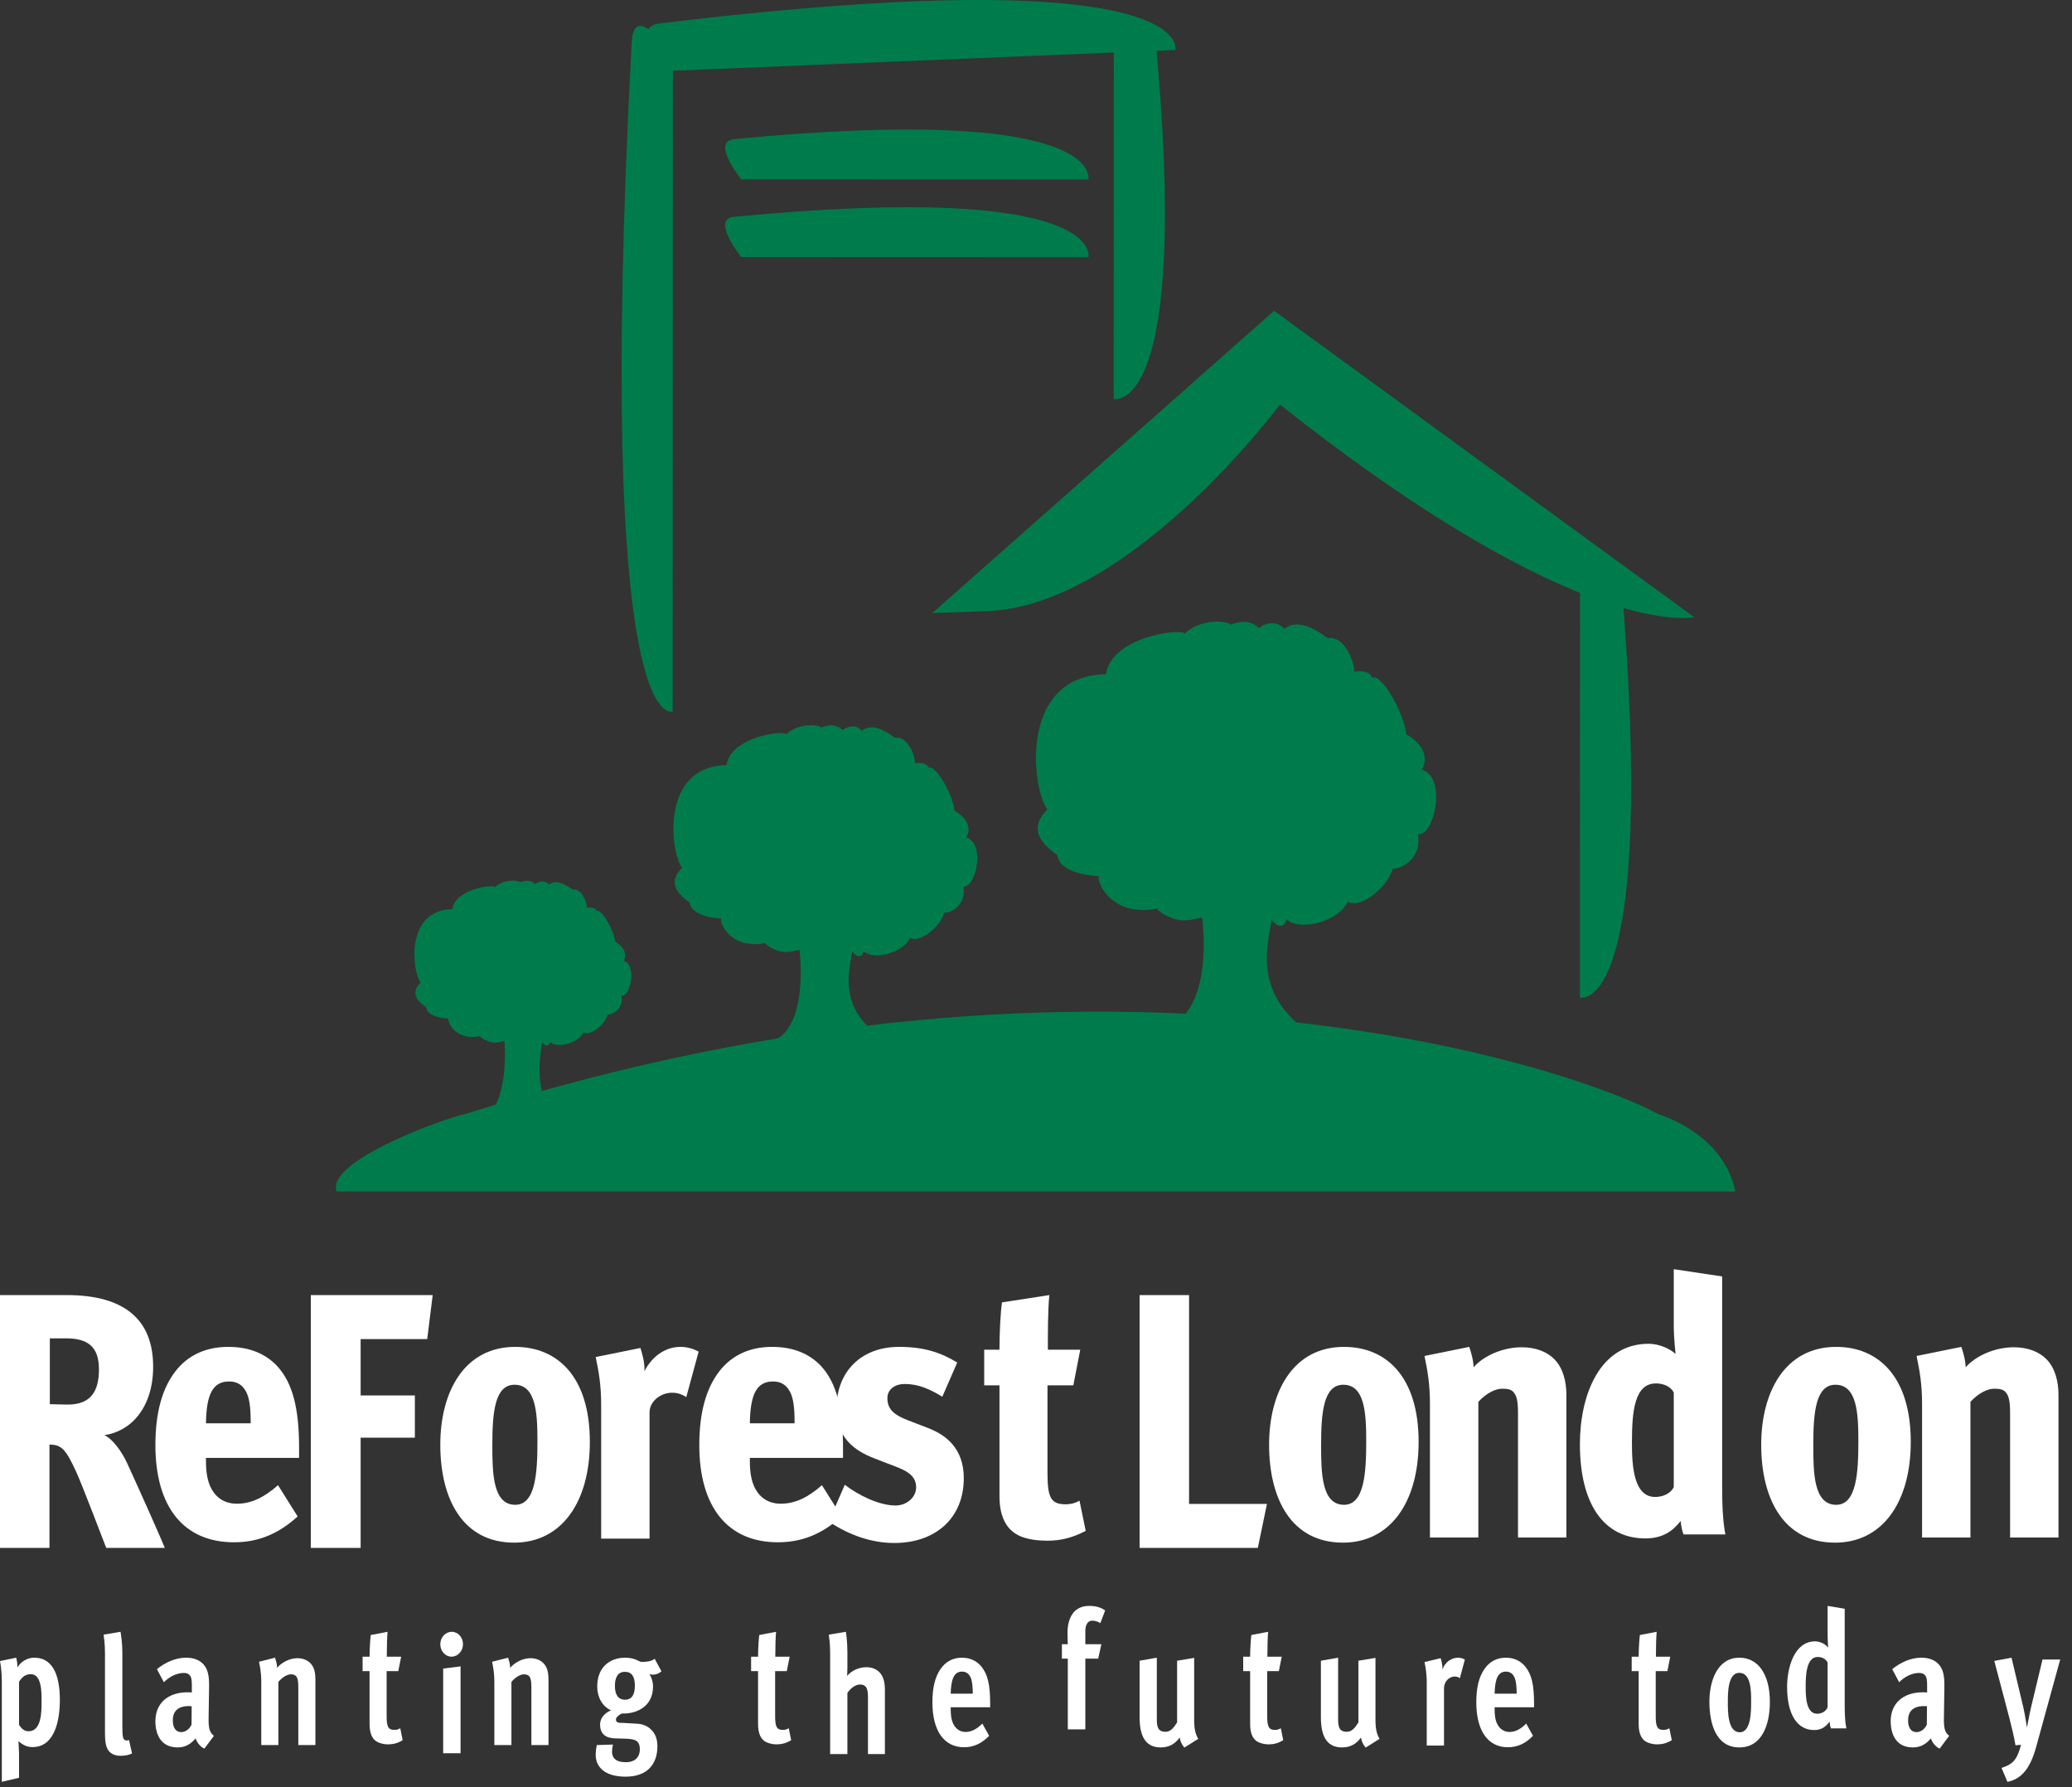 <?xml version="1.0" encoding="UTF-8" standalone="no"?>
<svg width="80px" height="69px" viewBox="0 0 80 69" version="1.1" xmlns="http://www.w3.org/2000/svg" xmlns:xlink="http://www.w3.org/1999/xlink" xmlns:sketch="http://www.bohemiancoding.com/sketch/ns">
    <rect x="0" y="0" width="80" height="69" fill="#333333" stroke="none"/>
    <title>Untitled</title>
    <description>Created with Sketch (http://www.bohemiancoding.com/sketch)</description>
    <defs></defs>
    <g id="Page-1" stroke="none" stroke-width="1" fill="none" fill-rule="evenodd" sketch:type="MSPage">
        <path d="M2.556,51.671 L1.924,51.671 L1.924,54.213 L2.584,54.227 C3.511,54.241 3.821,53.708 3.821,52.866 C3.821,51.979 3.371,51.671 2.556,51.671 L2.556,51.671 Z M4.102,59.762 C4.045,59.622 3.132,57.22 2.936,56.812 C2.542,55.955 2.374,55.773 1.91,55.773 L1.91,59.762 L0,59.762 L0,50 L2.57,50 C4.818,50 5.913,50.955 5.913,52.766 C5.913,54.354 5.043,55.267 4.031,55.407 C4.354,55.562 4.691,56.026 4.902,56.475 C5.225,57.177 6.138,59.2 6.363,59.762 L4.102,59.762 Z" id="Fill-450" fill="#FFFFFF" sketch:type="MSShapeGroup"></path>
        <path d="M9.54,53.813 C9.414,53.518 9.203,53.335 8.852,53.335 C8.248,53.335 7.967,53.77 7.953,54.951 L9.68,54.951 C9.68,54.474 9.652,54.08 9.54,53.813 L9.54,53.813 Z M7.953,56.285 L7.953,56.412 C7.953,56.791 7.995,57.17 8.163,57.479 C8.36,57.844 8.697,58.055 9.147,58.055 C9.709,58.055 10.214,57.802 10.734,57.339 L11.492,58.547 C10.72,59.249 9.933,59.544 9.034,59.544 C7.096,59.544 6,58.182 6,55.794 C6,54.557 6.253,53.617 6.773,52.942 C7.264,52.309 7.967,52 8.81,52 C9.639,52 10.256,52.267 10.706,52.746 C11.31,53.405 11.548,54.403 11.548,55.906 L11.548,56.285 L7.953,56.285 Z" id="Fill-452" fill="#FFFFFF" sketch:type="MSShapeGroup"></path>
        <path d="M16.495,51.699 L13.924,51.699 L13.924,53.876 L16.018,53.876 L16.018,55.506 L13.924,55.506 L13.924,59.762 L12,59.762 L12,50 L16.706,50 L16.495,51.699 Z" id="Fill-454" fill="#FFFFFF" sketch:type="MSShapeGroup"></path>
        <path d="M19.866,53.462 C19.108,53.462 19.009,54.515 19.009,55.779 C19.009,56.861 19.023,58.097 19.894,58.097 C20.681,58.097 20.751,56.861 20.751,55.625 C20.751,54.515 20.681,53.462 19.866,53.462 M19.852,59.558 C17.857,59.558 17,57.858 17,55.779 C17,53.729 17.928,52 19.894,52 C21.524,52 22.774,53.153 22.774,55.667 C22.774,57.999 21.678,59.558 19.852,59.558" id="Fill-456" fill="#FFFFFF" sketch:type="MSShapeGroup"></path>
        <path d="M26.498,53.938 C26.315,53.826 26.161,53.77 25.95,53.77 C25.501,53.77 25.079,54.107 25.079,54.527 L25.079,59.402 L23.211,59.402 L23.211,54.246 C23.211,53.447 23.112,52.94 23,52.392 L24.728,52.042 C24.784,52.238 24.897,52.575 24.883,52.94 C25.136,52.435 25.627,52 26.273,52 C26.54,52 26.751,52.07 26.975,52.181 L26.498,53.938 Z" id="Fill-458" fill="#FFFFFF" sketch:type="MSShapeGroup"></path>
        <path d="M30.54,53.813 C30.413,53.518 30.203,53.335 29.851,53.335 C29.247,53.335 28.967,53.77 28.952,54.951 L30.68,54.951 C30.68,54.474 30.652,54.08 30.54,53.813 L30.54,53.813 Z M28.952,56.285 L28.952,56.412 C28.952,56.791 28.995,57.17 29.163,57.479 C29.36,57.844 29.697,58.055 30.147,58.055 C30.708,58.055 31.214,57.802 31.734,57.339 L32.493,58.547 C31.72,59.249 30.933,59.544 30.034,59.544 C28.095,59.544 27,58.182 27,55.794 C27,54.557 27.253,53.617 27.773,52.942 C28.264,52.309 28.967,52 29.809,52 C30.638,52 31.256,52.267 31.706,52.746 C32.31,53.405 32.549,54.403 32.549,55.906 L32.549,56.285 L28.952,56.285 Z" id="Fill-460" fill="#FFFFFF" sketch:type="MSShapeGroup"></path>
        <path d="M34.529,59.571 C33.686,59.571 32.815,59.29 32,58.743 L32.618,57.323 C33.138,57.73 33.953,58.124 34.571,58.124 C35.02,58.124 35.372,57.801 35.372,57.422 C35.372,56.873 34.838,56.719 34.248,56.495 L33.742,56.297 C32.984,56.003 32.295,55.497 32.295,54.388 C32.295,52.955 33.25,52 34.711,52 C35.667,52 36.313,52.21 36.959,52.604 L36.383,53.924 C35.877,53.615 35.442,53.433 34.936,53.433 C34.529,53.433 34.262,53.657 34.262,53.98 C34.262,54.5 34.641,54.682 35.245,54.907 L35.793,55.118 C36.51,55.385 37.212,55.905 37.212,57.071 C37.212,58.602 36.13,59.571 34.529,59.571" id="Fill-462" fill="#FFFFFF" sketch:type="MSShapeGroup"></path>
        <path d="M40.444,59.483 C40.079,59.483 39.756,59.44 39.475,59.342 C38.927,59.145 38.59,58.653 38.59,57.768 L38.59,53.485 L38,53.485 L38,52.108 L38.59,52.108 C38.59,51.406 38.632,50.646 38.688,50.282 L40.515,50 C40.458,50.591 40.458,51.376 40.458,52.108 L41.709,52.108 L41.441,53.485 L40.444,53.485 L40.444,56.883 C40.444,57.839 40.585,58.077 41.147,58.077 C41.357,58.077 41.54,58.021 41.68,57.937 L41.919,59.103 C41.413,59.37 40.949,59.483 40.444,59.483" id="Fill-464" fill="#FFFFFF" sketch:type="MSShapeGroup"></path>
        <path d="M48.565,59.762 L44,59.762 L44,50 L45.91,50 L45.91,58.063 L48.917,58.063 L48.565,59.762 Z" id="Fill-466" fill="#FFFFFF" sketch:type="MSShapeGroup"></path>
        <path d="M51.865,53.462 C51.107,53.462 51.008,54.515 51.008,55.779 C51.008,56.861 51.023,58.097 51.893,58.097 C52.68,58.097 52.75,56.861 52.75,55.625 C52.75,54.515 52.68,53.462 51.865,53.462 M51.851,59.558 C49.856,59.558 49,57.858 49,55.779 C49,53.729 49.927,52 51.893,52 C53.523,52 54.773,53.153 54.773,55.667 C54.773,57.999 53.677,59.558 51.851,59.558" id="Fill-468" fill="#FFFFFF" sketch:type="MSShapeGroup"></path>
        <path d="M58.61,59.36 L58.61,54.542 C58.61,54.079 58.554,53.882 58.442,53.755 C58.343,53.629 58.174,53.615 57.993,53.615 C57.753,53.615 57.402,53.77 57.079,54.121 L57.079,59.36 L55.21,59.36 L55.21,54.205 C55.21,53.405 55.112,52.898 55,52.351 L56.728,52 C56.784,52.168 56.883,52.464 56.896,52.786 C57.289,52.337 58.034,52.015 58.75,52.015 C59.312,52.015 59.748,52.196 60.029,52.491 C60.352,52.828 60.478,53.348 60.478,53.84 L60.478,59.36 L58.61,59.36 Z" id="Fill-470" fill="#FFFFFF" sketch:type="MSShapeGroup"></path>
        <path d="M64.624,53.762 C64.511,53.538 64.244,53.411 63.936,53.411 C63.107,53.411 63.009,54.492 63.009,55.687 C63.009,56.571 63.065,57.794 63.907,57.794 C64.217,57.794 64.511,57.653 64.624,57.414 L64.624,53.762 Z M65.002,59.24 C64.947,59.114 64.905,58.903 64.891,58.721 C64.596,59.1 64.203,59.395 63.528,59.395 C61.912,59.395 61,58.047 61,55.757 C61,53.888 61.744,51.88 63.655,51.88 C64.048,51.88 64.469,52.063 64.694,52.274 C64.694,52.274 64.624,51.669 64.624,51.164 L64.624,49 L66.492,49.281 L66.492,57.358 C66.492,58.132 66.521,58.763 66.618,59.24 L65.002,59.24 Z" id="Fill-472" fill="#FFFFFF" sketch:type="MSShapeGroup"></path>
        <path d="M70.867,53.462 C70.109,53.462 70.011,54.515 70.011,55.779 C70.011,56.861 70.024,58.097 70.896,58.097 C71.682,58.097 71.752,56.861 71.752,55.625 C71.752,54.515 71.682,53.462 70.867,53.462 M70.853,59.558 C68.858,59.558 68,57.858 68,55.779 C68,53.729 68.928,52 70.896,52 C72.525,52 73.775,53.153 73.775,55.667 C73.775,57.999 72.679,59.558 70.853,59.558" id="Fill-474" fill="#FFFFFF" sketch:type="MSShapeGroup"></path>
        <path d="M77.61,59.36 L77.61,54.542 C77.61,54.079 77.553,53.882 77.442,53.755 C77.343,53.629 77.174,53.615 76.992,53.615 C76.753,53.615 76.402,53.77 76.079,54.121 L76.079,59.36 L74.211,59.36 L74.211,54.205 C74.211,53.405 74.111,52.898 74,52.351 L75.727,52 C75.783,52.168 75.882,52.464 75.896,52.786 C76.29,52.337 77.034,52.015 77.75,52.015 C78.312,52.015 78.747,52.196 79.028,52.491 C79.352,52.828 79.478,53.348 79.478,53.84 L79.478,59.36 L77.61,59.36 Z" id="Fill-476" fill="#FFFFFF" sketch:type="MSShapeGroup"></path>
        <path d="M1.19,64.636 C0.986,64.636 0.857,64.739 0.735,64.927 L0.735,66.594 C0.834,66.743 0.939,66.84 1.103,66.84 C1.599,66.84 1.605,66.101 1.605,65.712 C1.605,65.388 1.628,64.636 1.19,64.636 M1.254,67.451 C1.032,67.451 0.869,67.359 0.712,67.223 C0.712,67.223 0.735,67.561 0.735,67.709 L0.735,68.637 L0.07,68.792 L0.07,64.959 C0.07,64.551 0.034,64.311 0,64.13 L0.624,64 C0.642,64.058 0.677,64.208 0.671,64.376 C0.799,64.161 1.045,64 1.319,64 C2.142,64 2.311,64.881 2.311,65.628 C2.311,66.386 2.13,67.451 1.254,67.451" id="Fill-478" fill="#FFFFFF" sketch:type="MSShapeGroup"></path>
        <path d="M4.66,67.787 C4.438,67.787 4.293,67.715 4.199,67.598 C4.076,67.443 4.053,67.203 4.053,66.885 L4.053,63.83 C4.053,63.473 4.018,63.247 4,63.11 L4.654,63 C4.672,63.123 4.724,63.402 4.724,63.81 L4.724,66.639 C4.724,67.073 4.742,67.197 4.9,67.197 C4.923,67.197 4.964,67.184 4.981,67.177 L5.098,67.696 C4.987,67.754 4.841,67.787 4.66,67.787" id="Fill-480" fill="#FFFFFF" sketch:type="MSShapeGroup"></path>
        <path d="M7.314,65.868 C6.847,65.862 6.672,66.088 6.672,66.419 C6.672,66.697 6.783,66.873 6.999,66.873 C7.162,66.873 7.325,66.75 7.395,66.581 L7.401,65.874 C7.401,65.874 7.349,65.868 7.314,65.868 L7.314,65.868 Z M7.892,67.509 C7.745,67.451 7.6,67.275 7.553,67.114 C7.372,67.327 7.162,67.464 6.859,67.464 C6.222,67.464 6,66.977 6,66.451 C6,65.771 6.467,65.335 7.249,65.335 C7.32,65.335 7.407,65.343 7.407,65.343 L7.407,65.102 C7.407,64.908 7.401,64.778 7.343,64.701 C7.29,64.622 7.215,64.589 7.098,64.589 C6.806,64.589 6.526,64.746 6.327,64.947 L6.058,64.442 C6.391,64.175 6.783,64 7.186,64 C7.617,64 7.921,64.201 8.02,64.564 C8.067,64.727 8.078,64.908 8.072,65.175 L8.055,66.296 C8.049,66.686 8.072,66.873 8.259,67.016 L7.892,67.509 Z" id="Fill-482" fill="#FFFFFF" sketch:type="MSShapeGroup"></path>
        <path d="M11.518,67.372 L11.518,65.155 C11.518,64.902 11.494,64.798 11.442,64.726 C11.395,64.662 11.314,64.642 11.226,64.642 C11.098,64.642 10.905,64.746 10.748,64.934 L10.748,67.372 L10.088,67.372 L10.088,64.953 C10.088,64.558 10.035,64.338 10,64.156 L10.619,64 C10.636,64.059 10.695,64.22 10.701,64.389 C10.87,64.188 11.179,64.019 11.483,64.019 C11.716,64.019 11.903,64.11 12.02,64.253 C12.154,64.415 12.178,64.636 12.178,64.856 L12.178,67.372 L11.518,67.372 Z" id="Fill-484" fill="#FFFFFF" sketch:type="MSShapeGroup"></path>
        <path d="M14.981,67.346 C14.835,67.346 14.713,67.313 14.601,67.268 C14.391,67.178 14.269,66.951 14.269,66.567 L14.269,64.518 L14,64.518 L14,63.961 L14.269,63.961 C14.269,63.635 14.298,63.24 14.315,63.124 L14.963,63 C14.946,63.195 14.934,63.597 14.934,63.961 L15.489,63.961 L15.378,64.518 L14.928,64.518 L14.928,66.256 C14.928,66.672 14.993,66.788 15.232,66.788 C15.325,66.788 15.39,66.762 15.454,66.723 L15.547,67.184 C15.36,67.3 15.179,67.346 14.981,67.346" id="Fill-486" fill="#FFFFFF" sketch:type="MSShapeGroup"></path>
        <path d="M17.111,67.688 L17.111,64.42 L17.782,64.335 L17.782,67.688 L17.111,67.688 Z M17.432,63.96 C17.193,63.96 17,63.745 17,63.479 C17,63.214 17.199,63 17.444,63 C17.683,63 17.876,63.214 17.876,63.479 C17.876,63.745 17.677,63.96 17.432,63.96 L17.432,63.96 Z" id="Fill-488" fill="#FFFFFF" sketch:type="MSShapeGroup"></path>
        <path d="M20.517,67.372 L20.517,65.155 C20.517,64.902 20.493,64.798 20.441,64.726 C20.395,64.662 20.313,64.642 20.225,64.642 C20.096,64.642 19.904,64.746 19.746,64.934 L19.746,67.372 L19.087,67.372 L19.087,64.953 C19.087,64.558 19.034,64.338 19,64.156 L19.618,64 C19.635,64.059 19.694,64.22 19.7,64.389 C19.869,64.188 20.178,64.019 20.482,64.019 C20.716,64.019 20.903,64.11 21.019,64.253 C21.153,64.415 21.177,64.636 21.177,64.856 L21.177,67.372 L20.517,67.372 Z" id="Fill-490" fill="#FFFFFF" sketch:type="MSShapeGroup"></path>
        <path d="M24.127,64.545 C23.864,64.545 23.742,64.746 23.742,65.091 C23.742,65.421 23.864,65.622 24.132,65.622 C24.396,65.622 24.512,65.421 24.512,65.083 C24.512,64.74 24.401,64.545 24.127,64.545 M25.213,64.655 C25.166,64.655 25.113,64.649 25.073,64.636 C25.142,64.733 25.213,64.915 25.213,65.116 C25.213,65.868 24.6,66.18 24.004,66.154 C23.835,66.251 23.782,66.316 23.782,66.394 C23.782,66.543 23.981,66.511 24.057,66.517 L24.605,66.549 C24.845,66.562 25.038,66.66 25.166,66.803 C25.318,66.965 25.382,67.165 25.382,67.425 C25.382,68.086 25.014,68.593 24.156,68.593 C23.31,68.593 23,68.184 23,67.755 C23,67.626 23.018,67.496 23.041,67.373 L23.666,67.353 C23.648,67.418 23.631,67.542 23.631,67.62 C23.631,67.924 23.841,68.035 24.168,68.035 C24.53,68.035 24.705,67.821 24.705,67.542 C24.705,67.204 24.53,67.14 24.162,67.127 L23.73,67.114 C23.362,67.101 23.169,66.92 23.169,66.582 C23.169,66.349 23.315,66.154 23.59,66.03 C23.251,65.881 23.059,65.519 23.059,65.11 C23.059,64.364 23.549,64 24.139,64 C24.536,64 24.664,64.162 24.775,64.162 C24.909,64.162 25.142,64.156 25.277,64.04 L25.539,64.527 C25.429,64.617 25.335,64.649 25.213,64.655" id="Fill-492" fill="#FFFFFF" sketch:type="MSShapeGroup"></path>
        <path d="M29.981,67.346 C29.835,67.346 29.713,67.313 29.602,67.268 C29.391,67.178 29.269,66.951 29.269,66.567 L29.269,64.518 L29,64.518 L29,63.961 L29.269,63.961 C29.269,63.635 29.298,63.24 29.315,63.124 L29.964,63 C29.946,63.195 29.934,63.597 29.934,63.961 L30.489,63.961 L30.378,64.518 L29.928,64.518 L29.928,66.256 C29.928,66.672 29.993,66.788 30.232,66.788 C30.325,66.788 30.389,66.762 30.454,66.723 L30.547,67.184 C30.36,67.3 30.179,67.346 29.981,67.346" id="Fill-494" fill="#FFFFFF" sketch:type="MSShapeGroup"></path>
        <path d="M33.512,67.72 L33.512,65.516 C33.512,65.321 33.488,65.211 33.441,65.139 C33.389,65.068 33.313,65.035 33.214,65.035 C33.068,65.035 32.881,65.126 32.718,65.359 L32.718,67.72 L32.052,67.72 L32.052,63.822 C32.052,63.466 32.017,63.246 32,63.11 L32.66,63 C32.677,63.122 32.718,63.401 32.718,63.81 L32.718,64.367 C32.718,64.536 32.706,64.704 32.706,64.704 C32.875,64.504 33.15,64.367 33.453,64.367 C33.687,64.367 33.874,64.458 33.99,64.601 C34.125,64.763 34.166,65.01 34.166,65.23 L34.166,67.72 L33.512,67.72 Z" id="Fill-496" fill="#FFFFFF" sketch:type="MSShapeGroup"></path>
        <path d="M37.483,64.778 C37.419,64.629 37.314,64.537 37.145,64.537 C36.847,64.537 36.719,64.804 36.707,65.388 L37.559,65.388 C37.559,65.128 37.536,64.908 37.483,64.778 L37.483,64.778 Z M36.707,65.913 L36.707,65.978 C36.707,66.192 36.725,66.387 36.806,66.555 C36.905,66.756 37.075,66.867 37.279,66.867 C37.518,66.867 37.722,66.749 37.927,66.542 L38.19,67.015 C37.898,67.32 37.583,67.457 37.221,67.457 C36.444,67.457 36,66.814 36,65.724 C36,65.161 36.1,64.745 36.316,64.434 C36.52,64.142 36.8,64 37.138,64 C37.459,64 37.717,64.123 37.898,64.35 C38.137,64.648 38.23,65.05 38.23,65.771 L38.23,65.913 L36.707,65.913 Z" id="Fill-498" fill="#FFFFFF" sketch:type="MSShapeGroup"></path>
        <path d="M42.483,62.667 C42.407,62.61 42.285,62.57 42.168,62.57 C42.005,62.57 41.905,62.72 41.905,62.972 L41.905,63.479 L42.524,63.479 L42.402,64.036 L41.905,64.036 L41.905,66.766 L41.228,66.766 L41.228,64.036 L41,64.036 L41,63.479 L41.228,63.479 C41.228,63.479 41.216,63.252 41.216,63.044 C41.216,62.551 41.386,62.292 41.543,62.162 C41.701,62.038 41.882,62 42.051,62 C42.296,62 42.495,62.052 42.67,62.175 L42.483,62.667 Z" id="Fill-500" fill="#FFFFFF" sketch:type="MSShapeGroup"></path>
        <path d="M45.728,67.47 C45.617,67.34 45.57,67.217 45.547,67.081 C45.371,67.328 45.138,67.464 44.817,67.464 C44.315,67.464 44,67.152 44,66.303 L44,64.117 L44.665,64 L44.665,66.367 C44.665,66.659 44.701,66.86 44.998,66.86 C45.19,66.86 45.307,66.724 45.448,66.498 L45.448,64.117 L46.107,64.007 L46.107,66.4 C46.107,66.776 46.165,66.97 46.265,67.133 L45.728,67.47 Z" id="Fill-502" fill="#FFFFFF" sketch:type="MSShapeGroup"></path>
        <path d="M48.98,67.346 C48.834,67.346 48.711,67.313 48.6,67.268 C48.39,67.178 48.268,66.951 48.268,66.567 L48.268,64.518 L48,64.518 L48,63.961 L48.268,63.961 C48.268,63.635 48.297,63.24 48.315,63.124 L48.962,63 C48.945,63.195 48.933,63.597 48.933,63.961 L49.488,63.961 L49.377,64.518 L48.927,64.518 L48.927,66.256 C48.927,66.672 48.992,66.788 49.23,66.788 C49.324,66.788 49.388,66.762 49.453,66.723 L49.546,67.184 C49.359,67.3 49.178,67.346 48.98,67.346" id="Fill-504" fill="#FFFFFF" sketch:type="MSShapeGroup"></path>
        <path d="M52.728,67.47 C52.617,67.34 52.57,67.217 52.547,67.081 C52.372,67.328 52.138,67.464 51.817,67.464 C51.314,67.464 51,67.152 51,66.303 L51,64.117 L51.665,64 L51.665,66.367 C51.665,66.659 51.701,66.86 51.998,66.86 C52.191,66.86 52.307,66.724 52.448,66.498 L52.448,64.117 L53.107,64.007 L53.107,66.4 C53.107,66.776 53.166,66.97 53.265,67.133 L52.728,67.47 Z" id="Fill-506" fill="#FFFFFF" sketch:type="MSShapeGroup"></path>
        <path d="M56.366,64.791 C56.307,64.751 56.249,64.726 56.173,64.726 C55.945,64.726 55.753,64.927 55.753,65.18 L55.753,67.391 L55.087,67.391 L55.087,64.978 C55.087,64.577 55.035,64.35 55,64.168 L55.624,64.019 C55.642,64.084 55.7,64.253 55.694,64.454 C55.794,64.162 56.044,64 56.301,64 C56.401,64 56.494,64.038 56.558,64.07 L56.366,64.791 Z" id="Fill-508" fill="#FFFFFF" sketch:type="MSShapeGroup"></path>
        <path d="M58.483,64.778 C58.419,64.629 58.313,64.537 58.144,64.537 C57.846,64.537 57.719,64.804 57.707,65.388 L58.559,65.388 C58.559,65.128 58.535,64.908 58.483,64.778 L58.483,64.778 Z M57.707,65.913 L57.707,65.978 C57.707,66.192 57.724,66.387 57.806,66.555 C57.905,66.756 58.074,66.867 58.279,66.867 C58.518,66.867 58.722,66.749 58.926,66.542 L59.189,67.015 C58.897,67.32 58.582,67.457 58.22,67.457 C57.444,67.457 57,66.814 57,65.724 C57,65.161 57.099,64.745 57.315,64.434 C57.519,64.142 57.8,64 58.138,64 C58.459,64 58.716,64.123 58.897,64.35 C59.137,64.648 59.23,65.05 59.23,65.771 L59.23,65.913 L57.707,65.913 Z" id="Fill-510" fill="#FFFFFF" sketch:type="MSShapeGroup"></path>
        <path d="M63.981,67.346 C63.836,67.346 63.713,67.313 63.602,67.268 C63.392,67.178 63.269,66.951 63.269,66.567 L63.269,64.518 L63,64.518 L63,63.961 L63.269,63.961 C63.269,63.635 63.298,63.24 63.316,63.124 L63.964,63 C63.946,63.195 63.935,63.597 63.935,63.961 L64.489,63.961 L64.378,64.518 L63.928,64.518 L63.928,66.256 C63.928,66.672 63.993,66.788 64.233,66.788 C64.325,66.788 64.389,66.762 64.454,66.723 L64.548,67.184 C64.361,67.3 64.179,67.346 63.981,67.346" id="Fill-512" fill="#FFFFFF" sketch:type="MSShapeGroup"></path>
        <path d="M67.156,64.584 C66.712,64.584 66.712,65.362 66.712,65.699 C66.712,66.055 66.7,66.879 67.174,66.879 C67.611,66.879 67.611,66.055 67.611,65.712 C67.611,65.355 67.629,64.584 67.156,64.584 M67.156,67.464 C66.244,67.464 66.006,66.529 66,65.725 C65.994,64.915 66.298,64 67.161,64 C67.845,64 68.335,64.589 68.335,65.712 C68.335,66.549 68.049,67.464 67.156,67.464" id="Fill-514" fill="#FFFFFF" sketch:type="MSShapeGroup"></path>
        <path d="M70.564,64.186 C70.494,64.051 70.36,63.972 70.179,63.972 C69.724,63.972 69.718,64.757 69.718,65.101 C69.718,65.438 69.712,66.164 70.161,66.164 C70.33,66.164 70.506,66.073 70.564,65.912 L70.564,64.186 Z M70.693,66.728 C70.675,66.691 70.646,66.573 70.64,66.463 C70.506,66.658 70.33,66.793 70.045,66.793 C69.38,66.793 69,66.178 69,65.127 C69,64.388 69.275,63.369 70.08,63.369 C70.278,63.369 70.477,63.473 70.588,63.609 C70.588,63.609 70.564,63.35 70.564,63.115 L70.564,62 L71.224,62.111 L71.224,65.808 C71.224,66.223 71.242,66.515 71.289,66.728 L70.693,66.728 Z" id="Fill-516" fill="#FFFFFF" sketch:type="MSShapeGroup"></path>
        <path d="M74.313,65.868 C73.847,65.862 73.671,66.088 73.671,66.419 C73.671,66.697 73.782,66.873 73.998,66.873 C74.162,66.873 74.325,66.75 74.395,66.581 L74.401,65.874 C74.401,65.874 74.348,65.868 74.313,65.868 L74.313,65.868 Z M74.891,67.509 C74.745,67.451 74.599,67.275 74.552,67.114 C74.372,67.327 74.162,67.464 73.858,67.464 C73.221,67.464 73,66.977 73,66.451 C73,65.771 73.467,65.335 74.249,65.335 C74.32,65.335 74.406,65.343 74.406,65.343 L74.406,65.102 C74.406,64.908 74.401,64.778 74.343,64.701 C74.29,64.622 74.214,64.589 74.097,64.589 C73.806,64.589 73.525,64.746 73.326,64.947 L73.058,64.442 C73.39,64.175 73.782,64 74.185,64 C74.616,64 74.92,64.201 75.02,64.564 C75.066,64.727 75.078,64.908 75.072,65.175 L75.055,66.296 C75.049,66.686 75.072,66.873 75.258,67.016 L74.891,67.509 Z" id="Fill-518" fill="#FFFFFF" sketch:type="MSShapeGroup"></path>
        <path d="M78.622,67.424 C78.395,68.261 78.062,68.682 77.507,68.793 L77.279,68.255 C77.717,68.112 77.875,67.95 78.033,67.365 L77.817,67.38 C77.782,67.146 77.671,66.673 77.595,66.38 L77,64.124 L77.665,64 L78.121,65.919 C78.179,66.16 78.261,66.698 78.261,66.698 C78.261,66.698 78.36,66.16 78.424,65.894 L78.861,64.071 L79.544,64.071 L78.622,67.424 Z" id="Fill-520" fill="#FFFFFF" sketch:type="MSShapeGroup"></path>
        <path d="M43.765,39.985 C44.459,39.917 44.598,39.849 44.876,39.749 C46.959,39.14 46.411,35.417 46.411,35.417 C46.411,35.417 45.856,35.586 45.508,35.519 C45.161,35.451 44.705,35.197 44.676,35.078 C42.94,35.415 42.35,34.096 42.419,33.825 C42.419,33.825 40.926,33.791 40.823,33.013 C40.51,32.775 39.538,32.133 40.441,31.252 C39.852,30.508 39.297,26.096 42.7,26.03 C42.908,24.608 45.512,24.251 45.756,24.455 C46.241,23.947 47.284,23.913 47.527,24.117 C48.082,23.88 48.463,24.083 48.603,24.252 C48.985,23.948 49.436,24.05 49.575,24.287 C50.2,23.779 51.069,24.509 51.276,24.645 C51.901,24.51 52.317,25.593 52.282,25.931 C52.768,25.864 52.942,26.033 52.976,26.169 C53.359,25.965 54.261,27.671 54.295,28.348 C55.06,28.788 55.129,29.363 54.885,29.702 C55.892,30.007 55.37,32.307 54.746,32.206 C54.919,33.221 53.981,33.592 53.773,33.525 C53.6,34.236 52.523,35.115 52.037,34.81 C51.654,35.622 50.127,35.96 49.675,35.487 C49.536,35.993 49.154,35.622 49.085,35.486 C49.085,36.196 47.869,38.903 51.861,40.562 C52.417,40.765 49.673,40.122 49.222,40.088 C49.152,40.426 48.91,40.528 49.188,40.664 C47.626,39.85 43.765,39.985 43.765,39.985" id="Fill-522" fill="#007C4C" sketch:type="MSShapeGroup"></path>
        <path d="M28.859,40.428 C29.386,40.377 29.491,40.325 29.703,40.249 C31.284,39.787 30.868,36.667 30.868,36.667 C30.868,36.667 30.446,36.795 30.183,36.743 C29.919,36.692 29.572,36.499 29.551,36.409 C28.233,36.666 27.785,35.664 27.837,35.458 C27.837,35.458 26.704,35.432 26.625,34.841 C26.388,34.661 25.65,34.173 26.336,33.505 C25.888,32.94 25.467,29.591 28.051,29.54 C28.209,28.461 30.185,28.19 30.37,28.345 C30.739,27.96 31.53,27.934 31.715,28.088 C32.136,27.908 32.426,28.062 32.532,28.191 C32.822,27.96 33.164,28.038 33.269,28.217 C33.744,27.832 34.403,28.386 34.561,28.488 C35.035,28.386 35.351,29.209 35.325,29.465 C35.694,29.414 35.826,29.543 35.852,29.646 C36.142,29.492 36.827,30.786 36.854,31.3 C37.433,31.634 37.486,32.071 37.301,32.327 C38.066,32.559 37.669,34.305 37.195,34.228 C37.326,35 36.615,35.281 36.457,35.23 C36.325,35.77 35.508,36.437 35.138,36.206 C34.848,36.823 33.689,37.079 33.346,36.719 C33.24,37.105 32.951,36.821 32.898,36.719 C32.898,37.258 31.974,39.313 35.005,40.572 C35.427,40.727 33.344,40.238 33.002,40.213 C32.949,40.469 32.765,40.546 32.976,40.649 C31.79,40.032 28.859,40.428 28.859,40.428" id="Fill-524" fill="#007C4C" sketch:type="MSShapeGroup"></path>
        <path d="M17.741,43.49 C18.118,43.453 18.192,43.417 18.343,43.361 C19.738,43 19.476,40.188 19.476,40.188 C19.476,40.188 19.174,40.28 18.986,40.243 C18.798,40.206 18.55,40.069 18.535,40.004 C17.594,40.187 17.274,39.471 17.312,39.325 C17.312,39.325 16.503,39.307 16.446,38.885 C16.277,38.756 15.75,38.408 16.24,37.931 C15.92,37.527 15.619,35.136 17.464,35.1 C17.577,34.329 18.988,34.136 19.12,34.247 C19.383,33.971 19.948,33.953 20.08,34.063 C20.381,33.934 20.588,34.044 20.663,34.137 C20.871,33.972 21.115,34.027 21.19,34.155 C21.529,33.881 21.999,34.276 22.112,34.349 C22.451,34.276 22.676,34.863 22.658,35.047 C22.921,35.01 23.015,35.101 23.034,35.175 C23.241,35.065 23.731,35.989 23.749,36.357 C24.163,36.595 24.2,36.907 24.069,37.09 C24.614,37.255 24.332,38.502 23.993,38.447 C24.087,38.998 23.578,39.198 23.466,39.163 C23.372,39.548 22.788,40.024 22.525,39.86 C22.317,40.3 21.489,40.482 21.244,40.226 C21.169,40.501 20.962,40.298 20.925,40.225 C20.925,40.61 20.266,42.904 22.429,43.803 C22.73,43.914 21.244,43.564 21,43.547 C20.961,43.729 20.83,43.786 20.981,43.858 C20.133,43.417 17.741,43.49 17.741,43.49" id="Fill-526" fill="#007C4C" sketch:type="MSShapeGroup"></path>
        <path d="M36,23.667 L49.193,12 L65.41,23.825 C65.41,23.825 61.089,24.858 49.419,15.619 C49.419,15.619 43.655,23.374 38.122,23.594 C37.062,23.636 36,23.667 36,23.667" id="Fill-528" fill="#007C4C" sketch:type="MSShapeGroup"></path>
        <path d="M61.006,22.729 L61,38.515 C61,38.515 64.023,39.356 62.597,22.394 C62.508,21.342 61.006,22.729 61.006,22.729" id="Fill-530" fill="#007C4C" sketch:type="MSShapeGroup"></path>
        <path d="M25.98,2.169 L25.97,27.467 C25.97,27.467 22.948,28.811 24.39,1.631 C24.479,-0.053 25.98,2.169 25.98,2.169" id="Fill-532" fill="#007C4C" sketch:type="MSShapeGroup"></path>
        <path d="M43.005,1.636 L43,15.405 C43,15.405 46.022,16.137 44.596,1.343 C44.508,0.426 43.005,1.636 43.005,1.636" id="Fill-534" fill="#007C4C" sketch:type="MSShapeGroup"></path>
        <path d="M25.961,2.732 L45.383,1.929 C45.383,1.929 46.263,-1.616 25.468,0.906 C24.179,1.062 25.961,2.732 25.961,2.732" id="Fill-536" fill="#007C4C" sketch:type="MSShapeGroup"></path>
        <path d="M28.619,6.924 L42.021,6.929 C42.021,6.929 42.736,3.983 28.334,5.373 C27.442,5.46 28.619,6.924 28.619,6.924" id="Fill-538" fill="#007C4C" sketch:type="MSShapeGroup"></path>
        <path d="M28.619,9.924 L42.022,9.929 C42.022,9.929 42.736,6.983 28.334,8.373 C27.442,8.46 28.619,9.924 28.619,9.924" id="Fill-540" fill="#007C4C" sketch:type="MSShapeGroup"></path>
        <path d="M64,43 C61.091,41.4 43.075,34.991 18,43 C17.075,43.191 12.539,44.861 13,46 L67,46 C66.85,45.222 66.249,43.798 64,43" id="Fill-542" fill="#007C4C" sketch:type="MSShapeGroup"></path>
    </g>
</svg>